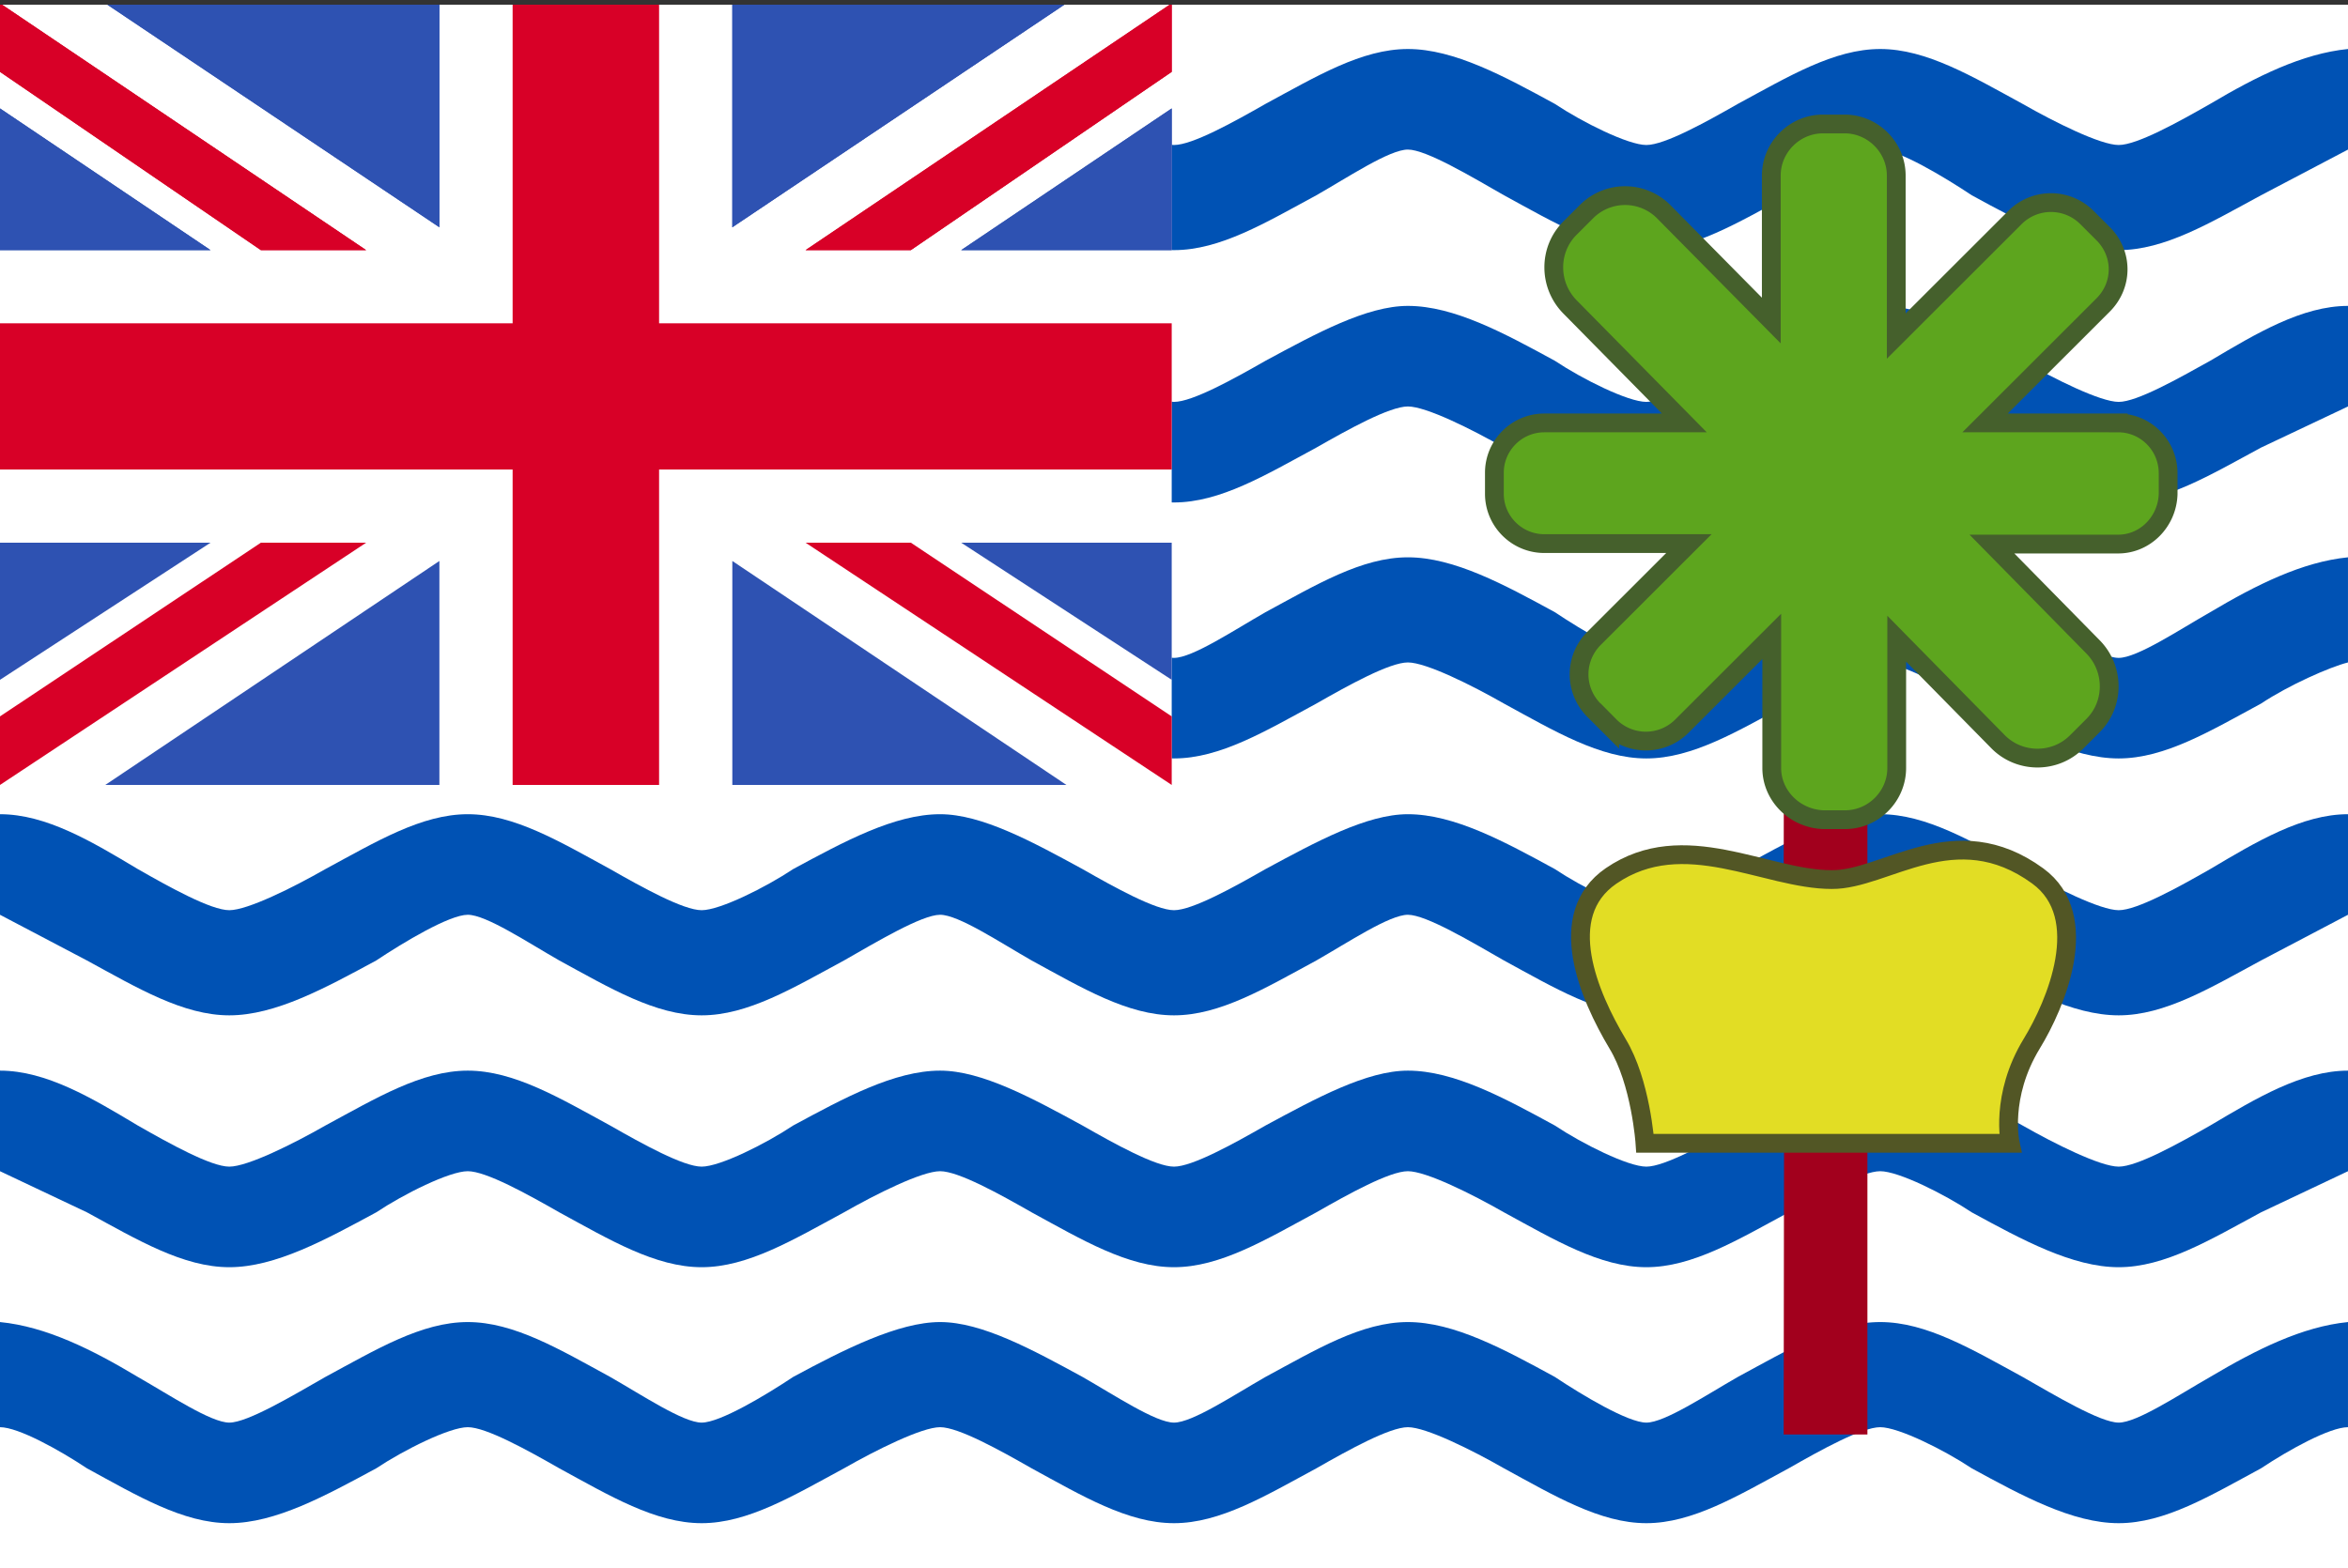 <svg xmlns="http://www.w3.org/2000/svg" width="500" height="334" fill="none"><rect width="100%" height="100%" fill="#333333" stroke="none"/><g clip-path="url(#a)"><path fill="#fff" d="M0 .702h500v333.292H0V.702Z"/><path fill="#0052B4" d="M451.17 193.881c-3.899 0-13.646-4.868-20.468-8.763-10.722-5.842-20.468-11.684-30.312-11.684-9.844 0-19.493 5.842-30.312 11.684-6.823 3.895-15.595 8.763-19.493 8.763-3.899 0-13.645-4.868-19.493-8.763-10.722-5.842-21.443-11.684-31.287-11.684-8.772 0-19.493 5.842-30.312 11.684-6.822 3.895-15.594 8.763-19.493 8.763-3.899 0-12.671-4.868-19.493-8.763-10.721-5.842-21.443-11.684-30.312-11.684-9.747 0-20.468 5.842-31.287 11.684-5.848 3.895-15.594 8.763-19.493 8.763-3.898 0-12.67-4.868-19.493-8.763-10.721-5.842-20.468-11.684-30.312-11.684-9.844 0-19.493 5.842-30.312 11.684-6.822 3.895-16.569 8.763-20.468 8.763-3.898 0-12.67-4.868-19.493-8.763C19.591 179.276 9.844 173.434 0 173.434v21.421l18.518 9.737c10.722 5.842 20.468 11.684 30.312 11.684 9.845 0 20.468-5.842 31.287-11.684 5.848-3.895 15.594-9.737 19.493-9.737 3.899 0 12.671 5.842 19.493 9.737 10.722 5.842 20.468 11.684 30.312 11.684 9.844 0 19.493-5.842 30.312-11.684 6.823-3.895 16.569-9.737 20.468-9.737 3.899 0 12.67 5.842 19.493 9.737 10.721 5.842 20.468 11.684 30.312 11.684 9.844 0 19.493-5.842 30.312-11.684 6.822-3.895 15.594-9.737 19.493-9.737 3.899 0 13.645 5.842 20.468 9.737 10.721 5.842 20.468 11.684 30.312 11.684 9.844 0 19.493-5.842 30.312-11.684 6.822-3.895 15.594-9.737 19.493-9.737 3.898 0 13.645 5.842 19.493 9.737 10.721 5.842 21.443 11.684 31.287 11.684 9.844 0 19.493-5.842 30.311-11.684L500 194.855v-21.421c-9.747 0-19.493 5.842-29.337 11.684-6.823 3.895-15.595 8.763-19.493 8.763ZM0 31.86l18.518 9.737C29.24 47.439 38.986 53.28 48.83 53.28c9.845 0 20.468-5.842 31.287-11.684 5.848-3.895 15.594-9.737 19.493-9.737 3.899 0 12.671 5.842 19.493 9.737 10.722 5.842 20.468 11.684 30.312 11.684 9.844 0 19.493-5.842 30.312-11.684 6.823-3.895 16.569-9.737 20.468-9.737 3.899 0 12.67 5.842 19.493 9.737C230.409 47.439 240.156 53.28 250 53.28c9.844 0 19.493-5.842 30.312-11.684 6.822-3.895 15.594-9.737 19.493-9.737 3.899 0 13.645 5.842 20.468 9.737 10.721 5.842 20.468 11.684 30.312 11.684 9.844 0 19.493-5.842 30.312-11.684 6.822-3.895 15.594-9.737 19.493-9.737 3.898 0 13.645 5.842 19.493 9.737 10.721 5.842 21.443 11.684 31.287 11.684 9.844 0 19.493-5.842 30.311-11.684L500 31.86V10.439c-9.747.974-19.493 5.842-29.337 11.684-6.823 3.895-15.595 8.763-19.493 8.763-3.899 0-13.646-4.868-20.468-8.763-10.722-5.842-20.468-11.684-30.312-11.684-9.844 0-19.493 5.842-30.312 11.684-6.823 3.895-15.595 8.763-19.493 8.763-3.899 0-13.645-4.868-19.493-8.763-10.722-5.842-21.443-11.684-31.287-11.684-9.844 0-19.493 5.842-30.312 11.684-6.822 3.895-15.594 8.763-19.493 8.763-3.899 0-12.671-4.868-19.493-8.763-10.721-5.842-21.443-11.684-30.312-11.684s-20.468 5.842-31.287 11.684c-5.848 3.895-15.594 8.763-19.493 8.763-3.898 0-12.67-4.868-19.493-8.763-10.721-5.842-20.468-11.684-30.312-11.684-9.844 0-19.493 5.842-30.312 11.684-6.822 3.895-16.569 8.763-20.468 8.763-3.898 0-12.67-4.868-19.493-8.763C19.591 16.281 9.844 11.413 0 10.44v21.42Zm451.17 53.747c-3.899 0-13.646-4.868-20.468-8.763-10.722-5.842-20.468-11.684-30.312-11.684-9.844 0-19.493 5.842-30.312 11.684-6.823 3.895-15.595 8.763-19.493 8.763-3.899 0-13.645-4.868-19.493-8.763-10.722-5.842-21.443-11.684-31.287-11.684-8.772 0-19.493 5.842-30.312 11.684-6.822 3.895-15.594 8.763-19.493 8.763-3.899 0-12.671-4.868-19.493-8.763-10.721-5.842-21.443-11.684-30.312-11.684-9.747 0-20.468 5.842-31.287 11.684-5.848 3.895-15.594 8.763-19.493 8.763-3.898 0-12.67-4.868-19.493-8.763-10.721-5.842-20.468-11.684-30.312-11.684-9.844 0-19.493 5.842-30.312 11.684-6.822 3.895-16.569 8.763-20.468 8.763-3.898 0-12.67-4.868-19.493-8.763C19.591 71.002 9.844 65.16 0 65.16v21.421l18.518 8.763c10.722 5.842 20.468 11.684 30.312 11.684 9.845 0 20.468-5.842 31.287-11.684 5.848-3.894 15.594-8.763 19.493-8.763 3.899 0 12.671 4.868 19.493 8.763 10.722 5.842 20.468 11.684 30.312 11.684 9.844 0 19.493-5.842 30.312-11.684 6.823-3.894 16.569-8.763 20.468-8.763 3.899 0 12.67 4.868 19.493 8.763 10.721 5.842 20.468 11.684 30.312 11.684 9.844 0 19.493-5.842 30.312-11.684 6.822-3.894 15.594-8.763 19.493-8.763 3.899 0 13.645 4.868 20.468 8.763 10.721 5.842 20.468 11.684 30.312 11.684 9.844 0 19.493-5.842 30.312-11.684 6.822-3.894 15.594-8.763 19.493-8.763 3.898 0 13.645 4.868 19.493 8.763 10.721 5.842 21.443 11.684 31.287 11.684 9.844 0 19.493-5.842 30.311-11.684L500 86.581V65.16c-9.747 0-19.493 5.842-29.337 11.684-6.823 3.798-15.595 8.763-19.493 8.763ZM500 118.713c-9.747.973-19.493 5.842-29.337 11.684-6.823 3.895-15.595 9.737-19.493 9.737-3.899 0-13.646-5.842-20.468-9.737-10.722-5.842-20.468-11.684-30.312-11.684-9.844 0-19.493 5.842-30.312 11.684-6.823 3.895-15.595 9.737-19.493 9.737-3.899 0-13.645-5.842-19.493-9.737-10.722-5.842-21.443-11.684-31.287-11.684-9.844 0-19.493 5.842-30.312 11.684-6.822 3.895-15.594 9.737-19.493 9.737-3.899 0-12.671-5.842-19.493-9.737-10.721-5.842-21.443-11.684-30.312-11.684s-20.468 5.842-31.287 11.684c-5.848 3.895-15.594 9.737-19.493 9.737-3.898 0-12.67-5.842-19.493-9.737-10.721-5.842-20.468-11.684-30.312-11.684-9.844 0-19.493 5.842-30.312 11.684-6.822 3.895-16.569 9.737-20.468 9.737-3.898 0-12.67-5.842-19.493-9.737C19.591 124.555 9.844 119.686 0 118.713v22.394c3.899.974 12.67 4.869 18.518 8.764 10.722 5.842 20.468 11.684 30.312 11.684 9.845 0 20.468-5.842 31.287-11.684 5.848-3.895 15.594-8.764 19.493-8.764 3.899 0 12.671 4.869 19.493 8.764 10.722 5.842 20.468 11.684 30.312 11.684 9.844 0 19.493-5.842 30.312-11.684 6.823-3.895 16.569-8.764 20.468-8.764 3.899 0 12.67 4.869 19.493 8.764 10.721 5.842 20.468 11.684 30.312 11.684 9.844 0 19.493-5.842 30.312-11.684 6.822-3.895 15.594-8.764 19.493-8.764 3.899 0 13.645 4.869 20.468 8.764 10.721 5.842 20.468 11.684 30.312 11.684 9.844 0 19.493-5.842 30.312-11.684 6.822-3.895 15.594-8.764 19.493-8.764 3.898 0 13.645 4.869 19.493 8.764 10.721 5.842 21.443 11.684 31.287 11.684 9.844 0 19.493-5.842 30.311-11.684 5.848-3.895 14.62-7.79 18.519-8.764v-22.394Zm-48.83 129.792c-3.899 0-13.646-4.869-20.468-8.763-10.722-5.842-20.468-11.685-30.312-11.685-9.844 0-19.493 5.843-30.312 11.685-6.823 3.894-15.595 8.763-19.493 8.763-3.899 0-13.645-4.869-19.493-8.763-10.722-5.842-21.443-11.685-31.287-11.685-8.772 0-19.493 5.843-30.312 11.685-6.822 3.894-15.594 8.763-19.493 8.763-3.899 0-12.671-4.869-19.493-8.763-10.721-5.842-21.443-11.685-30.312-11.685-9.747 0-20.468 5.843-31.287 11.685-5.848 3.894-15.594 8.763-19.493 8.763-3.898 0-12.67-4.869-19.493-8.763-10.721-5.842-20.468-11.685-30.312-11.685-9.844 0-19.493 5.843-30.312 11.685-6.822 3.894-16.569 8.763-20.468 8.763-3.898 0-12.67-4.869-19.493-8.763C19.591 233.9 9.844 228.057 0 228.057v21.421l18.518 8.764c10.722 5.842 20.468 11.684 30.312 11.684 9.845 0 20.468-5.842 31.287-11.684 5.848-3.895 15.594-8.764 19.493-8.764 3.899 0 12.671 4.869 19.493 8.764 10.722 5.842 20.468 11.684 30.312 11.684 9.844 0 19.493-5.842 30.312-11.684 6.823-3.895 16.569-8.764 20.468-8.764 3.899 0 12.67 4.869 19.493 8.764 10.721 5.842 20.468 11.684 30.312 11.684 9.844 0 19.493-5.842 30.312-11.684 6.822-3.895 15.594-8.764 19.493-8.764 3.899 0 13.645 4.869 20.468 8.764 10.721 5.842 20.468 11.684 30.312 11.684 9.844 0 19.493-5.842 30.312-11.684 6.822-3.895 15.594-8.764 19.493-8.764 3.898 0 13.645 4.869 19.493 8.764 10.721 5.842 21.443 11.684 31.287 11.684 9.844 0 19.493-5.842 30.311-11.684L500 249.478v-21.421c-9.747 0-19.493 5.843-29.337 11.685-6.823 3.894-15.595 8.763-19.493 8.763ZM500 281.61c-9.747.974-19.493 5.842-29.337 11.684-6.823 3.895-15.595 9.737-19.493 9.737-3.899 0-13.646-5.842-20.468-9.737-10.722-5.842-20.468-11.684-30.312-11.684-9.844 0-19.493 5.842-30.312 11.684-6.823 3.895-15.595 9.737-19.493 9.737-3.899 0-13.645-5.842-19.493-9.737-10.722-5.842-21.443-11.684-31.287-11.684-9.844 0-19.493 5.842-30.312 11.684-6.822 3.895-15.594 9.737-19.493 9.737-3.899 0-12.671-5.842-19.493-9.737-10.721-5.842-21.443-11.684-30.312-11.684s-20.468 5.842-31.287 11.684c-5.848 3.895-15.594 9.737-19.493 9.737-3.898 0-12.67-5.842-19.493-9.737-10.721-5.842-20.468-11.684-30.312-11.684-9.844 0-19.493 5.842-30.312 11.684-6.822 3.895-16.569 9.737-20.468 9.737-3.898 0-12.67-5.842-19.493-9.737C19.591 287.452 9.844 282.584 0 281.61v22.395c3.899 0 12.67 4.868 18.518 8.763 10.722 5.842 20.468 11.684 30.312 11.684 9.845 0 20.468-5.842 31.287-11.684 5.848-3.895 15.594-8.763 19.493-8.763 3.899 0 12.671 4.868 19.493 8.763 10.722 5.842 20.468 11.684 30.312 11.684 9.844 0 19.493-5.842 30.312-11.684 6.823-3.895 16.569-8.763 20.468-8.763 3.899 0 12.67 4.868 19.493 8.763 10.721 5.842 20.468 11.684 30.312 11.684 9.844 0 19.493-5.842 30.312-11.684 6.822-3.895 15.594-8.763 19.493-8.763 3.899 0 13.645 4.868 20.468 8.763 10.721 5.842 20.468 11.684 30.312 11.684 9.844 0 19.493-5.842 30.312-11.684 6.822-3.895 15.594-8.763 19.493-8.763 3.898 0 13.645 4.868 19.493 8.763 10.721 5.842 21.443 11.684 31.287 11.684 9.844 0 19.493-5.842 30.311-11.684 5.848-3.895 14.62-8.763 18.519-8.763V281.61Z"/><path fill="#fff" d="M0 .702h249.513v166.5H0V.702Z"/><path fill="#A2001D" d="M379.922 117.739h17.739v76.726h-17.836l.097-76.726Zm0 114.7h17.739v73.124h-17.836l.097-73.124Z"/><path fill="#D80027" d="M140.351.702h-31.189V68.86H0v31.158h109.162v67.184h31.189v-67.184h109.162V68.86H140.351V.702Z"/><path fill="#D80027" d="M0 .702v14.605l55.556 37.974h22.417L0 .702Zm249.513 0v14.605l-55.556 37.974H171.54L249.513.702Z"/><path fill="#D80027" d="M0 .702v14.605l55.556 37.974h22.417L0 .702Zm249.513 0v14.605l-55.556 37.974H171.54L249.513.702ZM0 167.202v-14.605l55.556-37h22.417L0 167.202Zm249.513 0v-14.605l-55.556-37H171.54l77.973 51.605Z"/><path fill="#2E52B2" d="M0 23.097V53.28h44.834L0 23.097ZM93.567.702v47.71L22.417.703h71.15Zm155.946 22.395V53.28h-44.835l44.835-30.184ZM155.945.702v47.71L227.096.703h-71.151Z"/><path fill="#2E52B2" d="M0 23.097V53.28h44.834L0 23.097ZM93.567.702v47.71L22.417.703h71.15Zm155.946 22.395V53.28h-44.835l44.835-30.184ZM155.945.702v47.71L227.096.703h-71.151ZM0 144.807v-29.21h44.834L0 144.807Zm93.567 22.395v-47.71l-71.15 47.71h71.15Zm155.946-22.395v-29.21h-44.835l44.835 29.21Zm-93.568 22.395v-47.71l71.151 47.71h-71.151Z"/><path fill="#5DA51E" stroke="#45602C" stroke-miterlimit="10" stroke-width="4" d="M451.072 90.086H422.71l25.048-25.023c4.386-4.285 4.386-11.1 0-15.385l-3.314-3.31a10.831 10.831 0 0 0-15.399 0l-25.244 25.218V37.41c0-6.037-4.971-11.003-11.013-11.003h-4.581c-6.043 0-11.014 4.966-11.014 11.003v30.866l-22.904-23.174a11.598 11.598 0 0 0-16.472 0l-3.509 3.505c-4.581 4.577-4.581 12.074 0 16.748l24.366 24.731H328.85c-5.848 0-10.624 4.771-10.624 10.613v4.479c0 5.842 4.776 10.613 10.624 10.613h30.799l-20.175 20.156c-4.289 4.284-4.289 11.1 0 15.384l3.314 3.31a10.83 10.83 0 0 0 15.399 0l19.103-19.084v28.042c0 5.94 4.971 10.808 11.014 11.003h4.581c6.043 0 11.014-4.966 11.014-11.003v-27.555l21.637 22.005c4.581 4.577 12.086 4.577 16.667 0l3.508-3.505c4.581-4.576 4.581-12.074 0-16.747l-21.539-21.908h26.9c5.751 0 10.429-4.771 10.624-10.613v-4.479c0-5.94-4.776-10.71-10.624-10.71Z"/><path fill="#E2DD24" stroke="#525625" stroke-miterlimit="10" stroke-width="4" d="M428.07 243.539h-77.778s-.877-13.048-5.848-21.226c-6.042-10.127-13.547-27.361-1.364-35.735 15.497-10.613 32.846.779 46.978.779 11.501.098 26.219-13.631 43.86-.779 11.891 8.666 3.801 27.458-1.267 35.735-6.823 11.197-4.581 21.226-4.581 21.226Z"/></g><defs><clipPath id="a"><path fill="#fff" d="M0 .994h500v333H0z"/></clipPath></defs></svg>